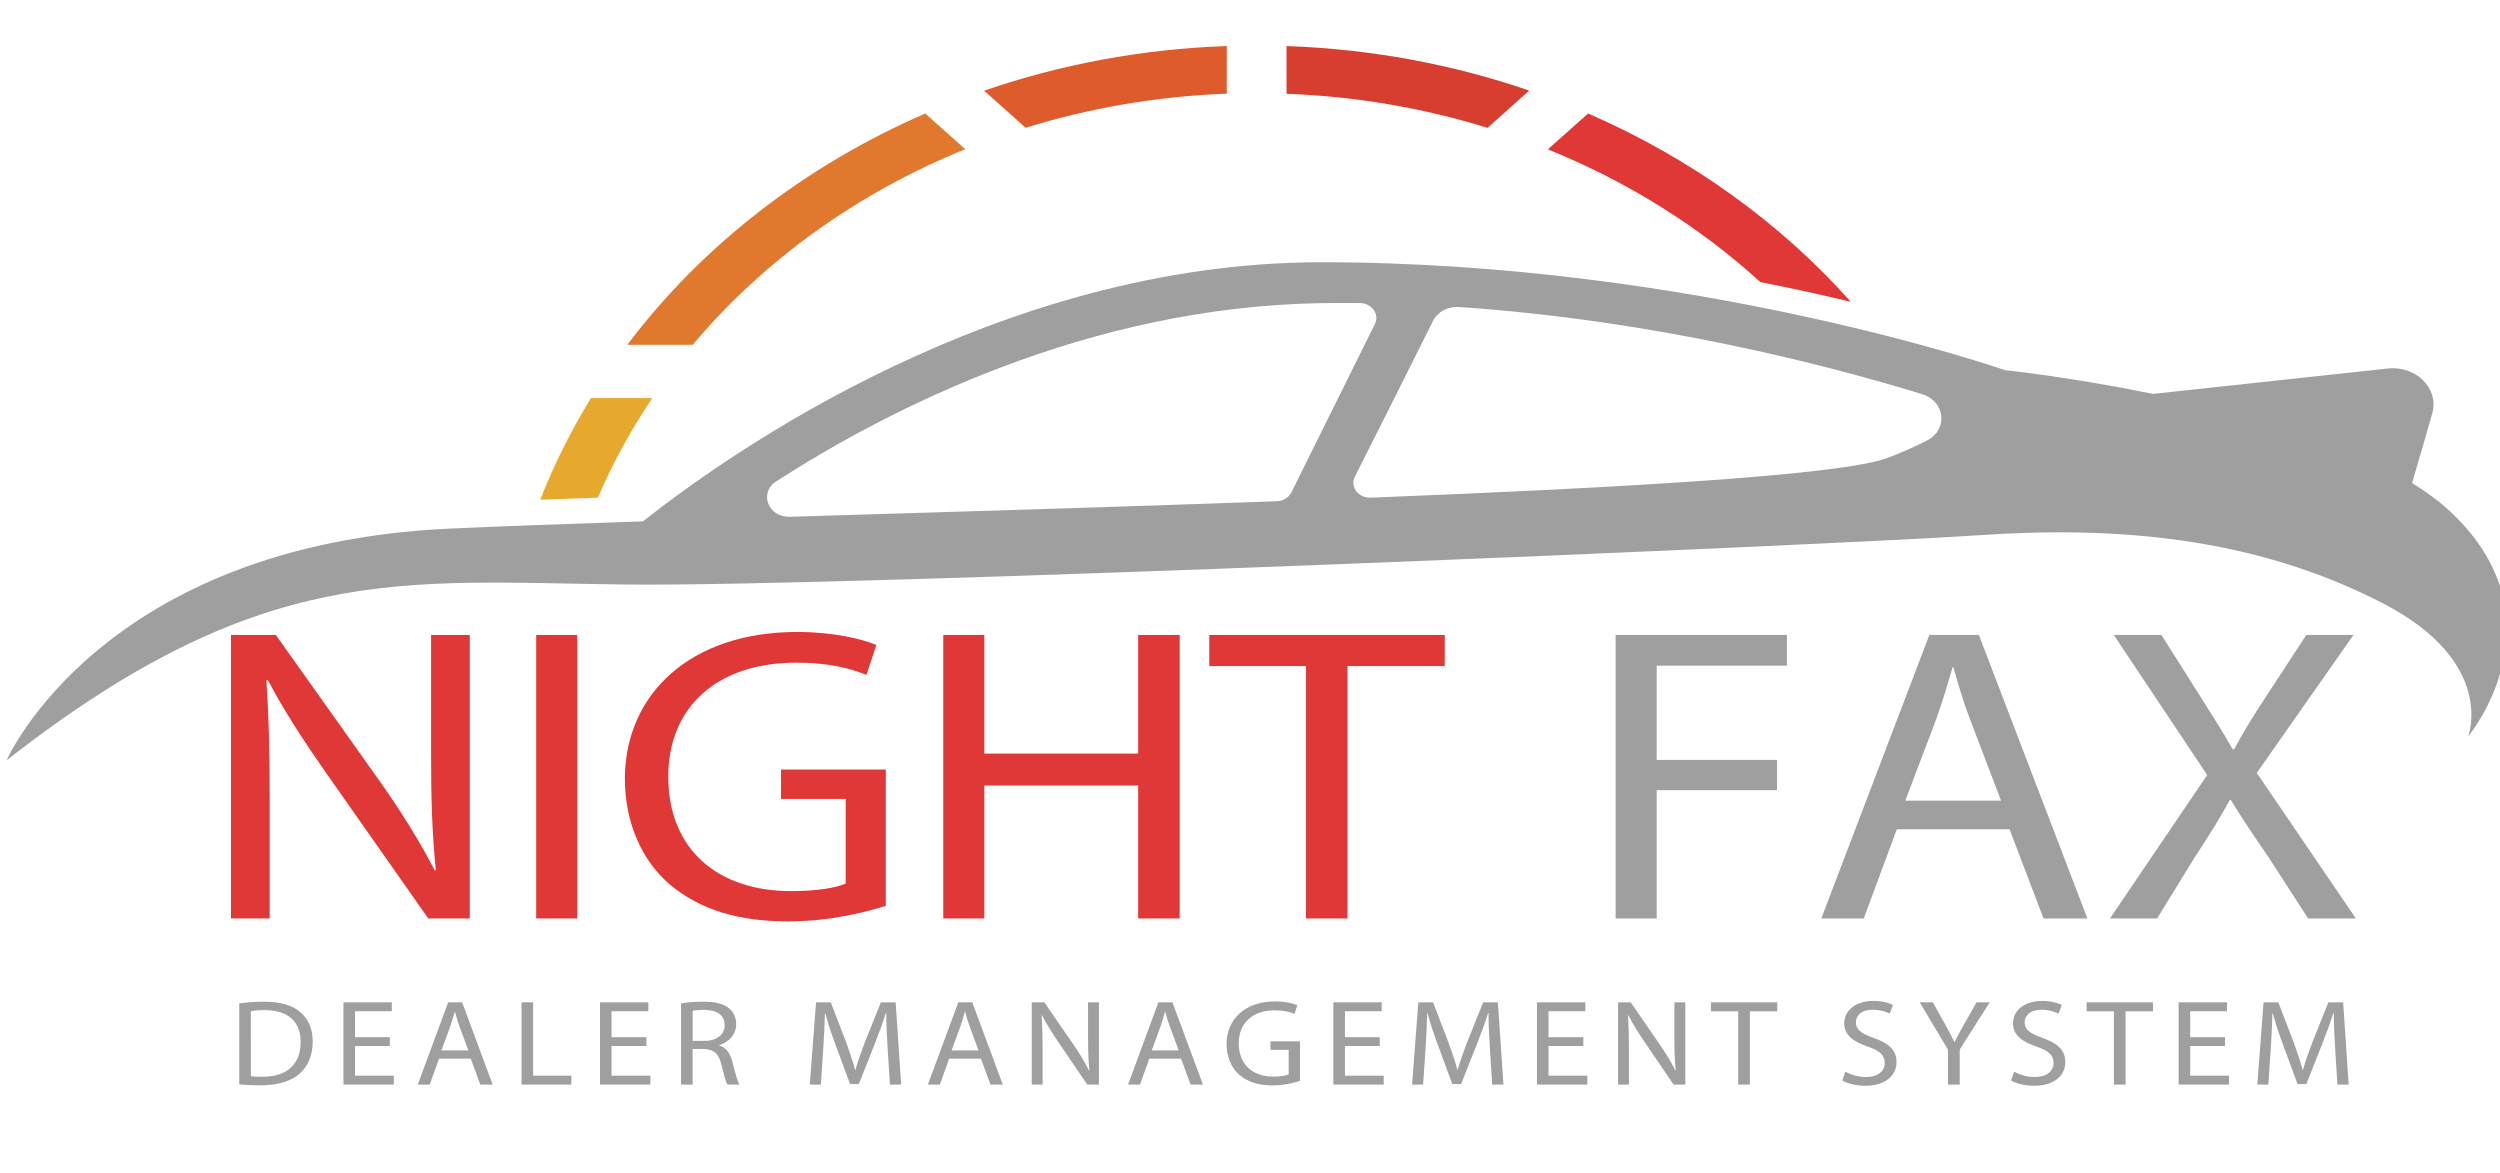 <?xml version="1.0" encoding="utf-8"?>
<!-- Generator: Adobe Illustrator 16.0.0, SVG Export Plug-In . SVG Version: 6.00 Build 0)  -->
<!DOCTYPE svg PUBLIC "-//W3C//DTD SVG 1.1//EN" "http://www.w3.org/Graphics/SVG/1.1/DTD/svg11.dtd">
<svg version="1.1" id="Layer_1" xmlns="http://www.w3.org/2000/svg" xmlns:xlink="http://www.w3.org/1999/xlink" x="0px" y="0px"
	 width="106.552px" height="50px" viewBox="0 0 106.552 50" enable-background="new 0 0 106.552 50" xml:space="preserve">
<path display="none" fill="#EAEAEA" d="M13.594,21.27c1.167-0.186,2.414-0.318,3.753-0.379c0.974-0.045,2.069-0.088,3.257-0.134
	C24.752,9.811,35.627,1.383,49.347-0.104c13.64-1.478,26.392,4.307,33.383,13.949c0.58,0.182,0.892,0.291,0.892,0.291
	s3.443,0.359,7.515,1.272c-1.869-3.666-4.379-6.989-7.394-9.869l1.241-2.192c0.581-1.032,0.268-2.288-0.752-3l-0.449-0.313
	l-5.312-3.711l-0.45-0.314c-1.02-0.713-2.462-0.684-3.445,0.068l-2.297,1.755C66.969-4.586,61.028-6,54.811-6.164l-1.087-2.943
	c-0.404-1.098-1.624-1.787-2.909-1.647l-0.568,0.06l-6.695,0.726l-0.566,0.061c-1.286,0.14-2.284,1.071-2.384,2.223l-0.296,3.444
	C34.744-2.57,29.764,0.11,25.594,3.532l-3.847-1.731c-1.156-0.521-2.565-0.24-3.365,0.67l-0.351,0.4l-4.161,4.736L13.52,8.009
	c-0.8,0.91-0.767,2.197,0.076,3.074l2.993,3.113C15.327,16.441,14.322,18.81,13.594,21.27"/>
<g>
	<g>
		<path fill="#E03836" d="M9.845,39.146V27.062h1.911l4.344,6.113c1.005,1.417,1.79,2.689,2.433,3.927l0.041-0.018
			c-0.161-1.614-0.201-3.084-0.201-4.967v-5.056h1.649v12.084h-1.77l-4.304-6.132c-0.945-1.345-1.851-2.726-2.534-4.034
			l-0.061,0.019c0.101,1.523,0.141,2.976,0.141,4.984v5.163H9.845z"/>
		<path fill="#E03836" d="M24.603,27.062v12.084h-1.75V27.062H24.603z"/>
		<path fill="#E03836" d="M37.753,38.607c-0.784,0.251-2.333,0.664-4.163,0.664c-2.051,0-3.74-0.467-5.068-1.596
			c-1.167-1.005-1.89-2.618-1.89-4.501c0.02-3.604,2.795-6.239,7.341-6.239c1.568,0,2.795,0.305,3.378,0.556l-0.422,1.273
			c-0.724-0.287-1.629-0.521-2.997-0.521c-3.298,0-5.45,1.829-5.45,4.859c0,3.065,2.071,4.877,5.229,4.877
			c1.146,0,1.931-0.144,2.333-0.323v-3.604h-2.756v-1.255h4.465V38.607z"/>
		<path fill="#E03836" d="M41.953,27.062v5.056h6.556v-5.056h1.771v12.084h-1.771v-5.666h-6.556v5.666h-1.75V27.062H41.953z"/>
		<path fill="#E03836" d="M55.664,28.388h-4.123v-1.326h10.036v1.326h-4.144v10.758h-1.77V28.388z"/>
	</g>
	<g>
		<path fill="#A09F9F" d="M10.198,42.766c0.3-0.042,0.657-0.073,1.047-0.073c0.708,0,1.211,0.151,1.545,0.438
			c0.34,0.286,0.538,0.691,0.538,1.259c0,0.572-0.192,1.041-0.549,1.363c-0.357,0.328-0.945,0.505-1.687,0.505
			c-0.351,0-0.646-0.016-0.895-0.042V42.766z M10.691,45.866c0.125,0.021,0.306,0.026,0.498,0.026c1.053,0,1.625-0.541,1.625-1.488
			c0.006-0.827-0.503-1.353-1.545-1.353c-0.254,0-0.447,0.021-0.577,0.047V45.866z"/>
		<path fill="#A09F9F" d="M16.614,44.581h-1.483v1.265h1.653v0.38h-2.146v-3.507h2.061v0.38h-1.568v1.108h1.483V44.581z"/>
		<path fill="#A09F9F" d="M18.711,45.122l-0.396,1.104h-0.509l1.296-3.507h0.594l1.302,3.507h-0.527l-0.407-1.104H18.711z
			 M19.962,44.769l-0.374-1.01c-0.085-0.229-0.142-0.437-0.198-0.64h-0.011c-0.057,0.208-0.119,0.422-0.192,0.635l-0.374,1.015
			H19.962z"/>
		<path fill="#A09F9F" d="M22.229,42.719h0.493v3.127h1.63v0.38h-2.123V42.719z"/>
		<path fill="#A09F9F" d="M27.548,44.581h-1.483v1.265h1.653v0.38h-2.146v-3.507h2.061v0.38h-1.568v1.108h1.483V44.581z"/>
		<path fill="#A09F9F" d="M29.028,42.766c0.249-0.047,0.606-0.073,0.945-0.073c0.526,0,0.866,0.089,1.104,0.286
			c0.192,0.156,0.3,0.396,0.3,0.666c0,0.463-0.317,0.771-0.719,0.896v0.016c0.294,0.094,0.47,0.343,0.56,0.707
			c0.125,0.489,0.216,0.827,0.295,0.963h-0.51c-0.062-0.099-0.147-0.4-0.254-0.838c-0.113-0.483-0.317-0.666-0.765-0.682h-0.464
			v1.52h-0.493V42.766z M29.521,44.363h0.504c0.526,0,0.86-0.266,0.86-0.666c0-0.453-0.357-0.65-0.877-0.656
			c-0.238,0-0.408,0.021-0.487,0.042V44.363z"/>
		<path fill="#A09F9F" d="M37.832,44.686c-0.028-0.489-0.063-1.077-0.057-1.515h-0.017c-0.13,0.411-0.289,0.849-0.481,1.332
			l-0.674,1.702H36.23l-0.617-1.671c-0.182-0.494-0.334-0.946-0.441-1.363H35.16c-0.012,0.438-0.04,1.025-0.073,1.551l-0.103,1.504
			h-0.47l0.267-3.507h0.628l0.651,1.696c0.158,0.432,0.288,0.816,0.385,1.181h0.017c0.097-0.354,0.232-0.738,0.402-1.181l0.68-1.696
			h0.628l0.237,3.507h-0.48L37.832,44.686z"/>
		<path fill="#A09F9F" d="M40.454,45.122l-0.396,1.104h-0.51l1.296-3.507h0.595l1.302,3.507h-0.526l-0.407-1.104H40.454z
			 M41.706,44.769l-0.374-1.01c-0.085-0.229-0.142-0.437-0.198-0.64h-0.012c-0.057,0.208-0.118,0.422-0.192,0.635l-0.373,1.015
			H41.706z"/>
		<path fill="#A09F9F" d="M43.973,46.226v-3.507h0.537l1.223,1.774c0.283,0.411,0.504,0.78,0.686,1.14l0.011-0.006
			c-0.045-0.468-0.057-0.895-0.057-1.441v-1.467h0.465v3.507h-0.498l-1.212-1.779c-0.266-0.391-0.521-0.791-0.713-1.171
			l-0.018,0.005c0.028,0.442,0.04,0.864,0.04,1.446v1.499H43.973z"/>
		<path fill="#A09F9F" d="M48.984,45.122l-0.396,1.104h-0.51l1.296-3.507h0.595l1.302,3.507h-0.526l-0.407-1.104H48.984z
			 M50.236,44.769l-0.374-1.01c-0.085-0.229-0.142-0.437-0.198-0.64h-0.012c-0.057,0.208-0.118,0.422-0.192,0.635l-0.373,1.015
			H50.236z"/>
		<path fill="#A09F9F" d="M55.406,46.069c-0.221,0.073-0.656,0.192-1.172,0.192c-0.577,0-1.053-0.135-1.426-0.463
			c-0.329-0.291-0.532-0.76-0.532-1.306c0.005-1.046,0.786-1.811,2.066-1.811c0.441,0,0.786,0.088,0.95,0.161l-0.118,0.369
			c-0.204-0.083-0.459-0.15-0.844-0.15c-0.929,0-1.534,0.53-1.534,1.409c0,0.891,0.583,1.416,1.472,1.416
			c0.323,0,0.544-0.042,0.657-0.094v-1.046h-0.776v-0.364h1.257V46.069z"/>
		<path fill="#A09F9F" d="M58.806,44.581h-1.483v1.265h1.653v0.38H56.83v-3.507h2.061v0.38h-1.568v1.108h1.483V44.581z"/>
		<path fill="#A09F9F" d="M63.501,44.686c-0.028-0.489-0.063-1.077-0.057-1.515h-0.017c-0.131,0.411-0.289,0.849-0.481,1.332
			l-0.674,1.702h-0.373l-0.617-1.671c-0.182-0.494-0.334-0.946-0.441-1.363h-0.012c-0.012,0.438-0.04,1.025-0.073,1.551
			l-0.103,1.504h-0.47l0.267-3.507h0.628l0.651,1.696c0.158,0.432,0.288,0.816,0.385,1.181h0.017
			c0.097-0.354,0.232-0.738,0.402-1.181l0.68-1.696h0.628l0.237,3.507h-0.48L63.501,44.686z"/>
		<path fill="#A09F9F" d="M67.483,44.581H66v1.265h1.653v0.38h-2.146v-3.507h2.061v0.38H66v1.108h1.483V44.581z"/>
		<path fill="#A09F9F" d="M68.964,46.226v-3.507h0.537l1.223,1.774c0.283,0.411,0.504,0.78,0.686,1.14l0.011-0.006
			c-0.045-0.468-0.057-0.895-0.057-1.441v-1.467h0.465v3.507H71.33l-1.212-1.779c-0.266-0.391-0.521-0.791-0.713-1.171l-0.018,0.005
			c0.028,0.442,0.04,0.864,0.04,1.446v1.499H68.964z"/>
		<path fill="#A09F9F" d="M74.083,43.104h-1.161v-0.385h2.825v0.385h-1.166v3.122h-0.498V43.104z"/>
		<path fill="#A09F9F" d="M78.647,45.674c0.221,0.125,0.544,0.229,0.883,0.229c0.504,0,0.799-0.245,0.799-0.599
			c0-0.328-0.204-0.516-0.72-0.697c-0.622-0.203-1.007-0.5-1.007-0.994c0-0.546,0.492-0.952,1.233-0.952
			c0.391,0,0.674,0.083,0.844,0.172l-0.136,0.369c-0.125-0.063-0.379-0.166-0.725-0.166c-0.521,0-0.719,0.286-0.719,0.525
			c0,0.328,0.231,0.489,0.759,0.677c0.645,0.229,0.974,0.515,0.974,1.03c0,0.541-0.437,1.009-1.336,1.009
			c-0.368,0-0.771-0.099-0.975-0.224L78.647,45.674z"/>
		<path fill="#A09F9F" d="M83.025,46.226v-1.488l-1.206-2.019h0.561l0.538,0.968c0.147,0.266,0.261,0.479,0.379,0.723h0.012
			c0.107-0.229,0.237-0.457,0.385-0.723l0.549-0.968h0.561l-1.279,2.014v1.493H83.025z"/>
		<path fill="#A09F9F" d="M85.841,45.674c0.221,0.125,0.544,0.229,0.883,0.229c0.504,0,0.799-0.245,0.799-0.599
			c0-0.328-0.204-0.516-0.72-0.697c-0.622-0.203-1.007-0.5-1.007-0.994c0-0.546,0.492-0.952,1.233-0.952
			c0.391,0,0.674,0.083,0.844,0.172l-0.136,0.369c-0.125-0.063-0.379-0.166-0.725-0.166c-0.521,0-0.719,0.286-0.719,0.525
			c0,0.328,0.231,0.489,0.759,0.677c0.645,0.229,0.974,0.515,0.974,1.03c0,0.541-0.437,1.009-1.336,1.009
			c-0.368,0-0.771-0.099-0.975-0.224L85.841,45.674z"/>
		<path fill="#A09F9F" d="M90.096,43.104h-1.161v-0.385h2.825v0.385h-1.166v3.122h-0.498V43.104z"/>
		<path fill="#A09F9F" d="M94.831,44.581h-1.483v1.265h1.653v0.38h-2.146v-3.507h2.061v0.38h-1.568v1.108h1.483V44.581z"/>
		<path fill="#A09F9F" d="M99.526,44.686c-0.028-0.489-0.063-1.077-0.057-1.515h-0.017c-0.131,0.411-0.289,0.849-0.481,1.332
			l-0.674,1.702h-0.373l-0.617-1.671c-0.182-0.494-0.334-0.946-0.441-1.363h-0.012c-0.012,0.438-0.04,1.025-0.073,1.551
			l-0.103,1.504h-0.47l0.267-3.507h0.628l0.651,1.696c0.158,0.432,0.288,0.816,0.385,1.181h0.017
			c0.097-0.354,0.232-0.738,0.402-1.181l0.68-1.696h0.628l0.237,3.507h-0.48L99.526,44.686z"/>
	</g>
	<g>
		<path fill="#A09F9F" d="M68.859,27.062h7.301v1.309h-5.551v4.017h5.128v1.29h-5.128v5.469h-1.75V27.062z"/>
		<path fill="#A09F9F" d="M80.843,35.345l-1.408,3.801h-1.81l4.605-12.084h2.111l4.626,12.084h-1.87l-1.448-3.801H80.843z
			 M85.287,34.125l-1.327-3.478c-0.302-0.789-0.503-1.507-0.704-2.206h-0.04c-0.201,0.718-0.423,1.453-0.684,2.188l-1.327,3.496
			H85.287z"/>
		<path fill="#A09F9F" d="M98.375,39.146l-1.729-2.672c-0.704-1.021-1.146-1.685-1.568-2.384h-0.04
			c-0.383,0.699-0.765,1.345-1.469,2.402l-1.629,2.653h-2.011l4.143-6.114l-3.981-5.97h2.031l1.789,2.833
			c0.503,0.788,0.886,1.398,1.247,2.044h0.061c0.382-0.718,0.724-1.273,1.227-2.044l1.851-2.833h2.011l-4.122,5.881l4.223,6.203
			H98.375z"/>
	</g>
	<path fill="#DE5B2C" d="M41.942,3.864l1.771,1.581c2.704-0.837,5.58-1.34,8.573-1.453v-2.03
		C48.651,2.088,45.173,2.753,41.942,3.864"/>
	<path fill="#E0792D" d="M29.523,14.696c3.012-3.58,7-6.465,11.617-8.338l-1.705-1.52c-5.146,2.234-9.527,5.653-12.7,9.858H29.523z"
		/>
	<path fill="#E03836" d="M75.026,12.021c1.404,0.277,2.695,0.565,3.856,0.842c-2.999-3.369-6.822-6.124-11.196-8.026l-1.716,1.528
		C69.376,7.745,72.443,9.668,75.026,12.021"/>
	<path fill="#D73E2F" d="M65.177,3.862c-3.229-1.112-6.709-1.773-10.345-1.898v2.033c2.989,0.111,5.866,0.615,8.566,1.451
		L65.177,3.862z"/>
	<path fill="#E6A92E" d="M27.806,16.966h-2.619c-0.845,1.38-1.573,2.828-2.161,4.333c0.78-0.03,1.602-0.058,2.455-0.087
		C26.117,19.728,26.897,18.31,27.806,16.966"/>
	<path fill="#A09F9F" d="M104.479,21.846c-0.475-0.449-1.042-0.869-1.674-1.261c0.271-0.912,0.589-2.012,0.859-2.962
		c0.301-1.055-0.681-2.048-1.892-1.917l-10.01,1.082c-3.521-0.722-6.305-1.012-6.305-1.012s-13.203-4.597-29.143-4.599
		c-13.776-0.001-25.324,8.205-28.912,11.045c-3.196,0.104-6.008,0.206-8.222,0.307C4.289,23.211,0.281,32.405,0.281,32.405
		c10.886-8.514,16.869-7.604,26.319-7.493c9.451,0.114,51.919-1.701,57.722-2.099c5.803-0.398,11.726,0.056,17.229,2.895
		c4.865,2.509,3.646,5.674,3.646,5.674S109.326,26.445,104.479,21.846 M54.419,21.363c-6.918,0.251-14.257,0.466-20.758,0.663
		c-0.924,0.028-1.328-1.029-0.578-1.51c4.813-3.097,13.281-7.43,23.184-7.594c0.565-0.01,1.127-0.012,1.687-0.005
		c0.513,0.005,0.853,0.474,0.646,0.892l-3.56,7.177C54.93,21.206,54.69,21.353,54.419,21.363 M82.139,18.769
		c-0.494,0.254-1.059,0.509-1.705,0.752c-1.917,0.723-11.076,1.259-22.011,1.69c-0.529,0.021-0.896-0.463-0.679-0.893
		c1.06-2.091,2.534-5.039,3.337-6.648c0.19-0.382,0.632-0.618,1.098-0.586c8.336,0.57,15.63,2.453,19.738,3.713
		C82.906,17.1,83.044,18.3,82.139,18.769"/>
</g>
<rect x="-172.814" y="-66.648" display="none" fill="none" width="305.463" height="272.462"/>
</svg>
